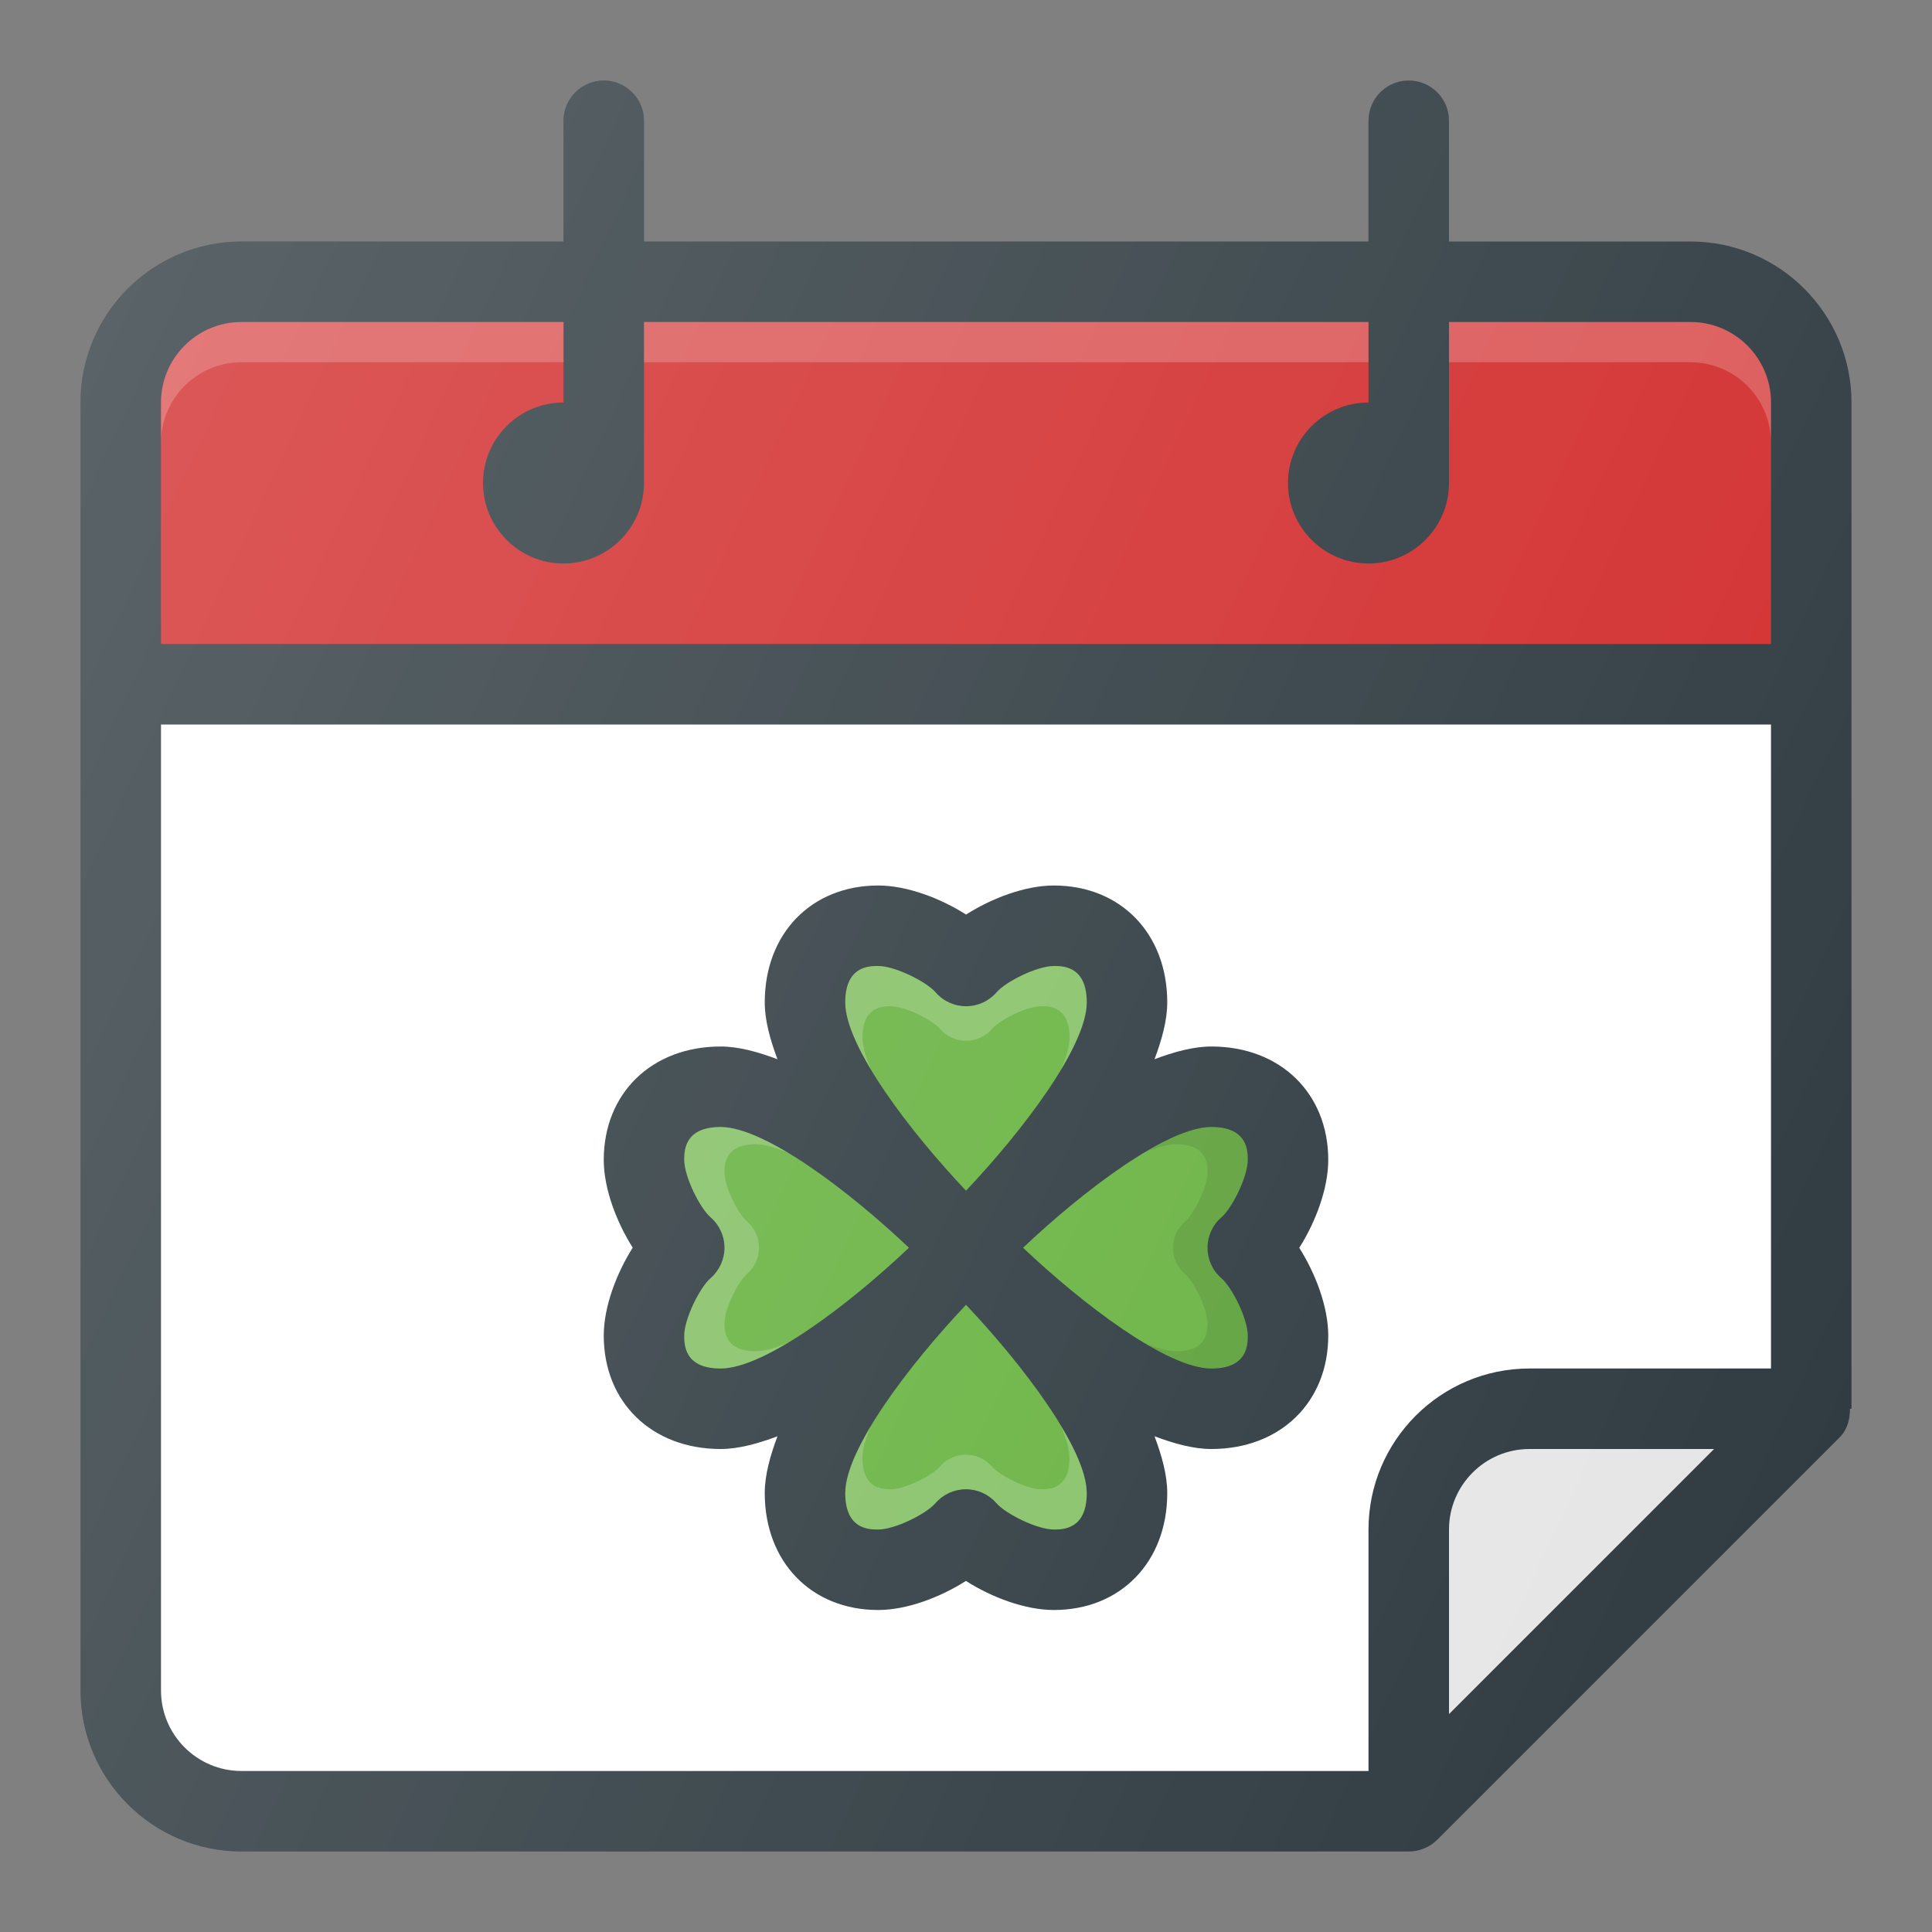 <?xml version="1.0" ?><svg enable-background="new 0 0 24 24" id="Layer_1" version="1.1" viewBox="0 0 24 24" xml:space="preserve" xmlns="http://www.w3.org/2000/svg" xmlns:xlink="http://www.w3.org/1999/xlink"><rect x="0" y="0" width="24" height="24" fill="#808080" stroke="none"/><g><path d="M23,5c0-1.103-0.897-2-2-2h-3V1.5C18,1.224,17.776,1,17.5,1S17,1.224,17,1.5V3H8V1.5   C8,1.224,7.776,1,7.5,1S7,1.224,7,1.5V3H3C1.897,3,1,3.897,1,5v16c0,1.103,0.897,2,2,2h14.499   v-0L17.5,23c0.13,0,0.258-0.051,0.354-0.146l5-5   c0.095-0.096,0.127-0.223,0.127-0.354H23V5z" fill="#303C42"/><path d="M17,19v3H3c-0.552,0-1-0.449-1-1V9h20v8h-3C17.897,17,17,17.897,17,19z" fill="#FFFFFF"/><path d="M3,4h4v1C6.448,5,6,5.449,6,6s0.448,1,1,1s1-0.449,1-1V4h9v1c-0.552,0-1,0.449-1,1   s0.448,1,1,1s1-0.449,1-1V4h3c0.552,0,1,0.449,1,1v3H2V5C2,4.449,2.448,4,3,4z" fill="#D32F2F"/><rect fill="#FFFFFF" height="0.5" opacity="0.2" width="9" x="8" y="4"/><path d="M3,4.5h4V4H3C2.448,4,2,4.449,2,5v0.5C2,4.949,2.448,4.5,3,4.5z" fill="#FFFFFF" opacity="0.2"/><path d="M21,4h-3v0.5h3c0.552,0,1,0.449,1,1V5C22,4.449,21.552,4,21,4z" fill="#FFFFFF" opacity="0.2"/><path d="M18,21.293V19c0-0.551,0.448-1,1-1h2.293L18,21.293z" fill="#E6E6E6"/><g><path d="M15.048,13c-0.224,0-0.463,0.067-0.706,0.158    C14.433,12.915,14.5,12.676,14.5,12.452C14.5,11.597,13.921,11,13.091,11    c-0.356,0-0.771,0.158-1.09,0.361C11.682,11.158,11.266,11,10.909,11    C10.079,11,9.5,11.597,9.5,12.452c0,0.224,0.067,0.463,0.158,0.706    C9.415,13.067,9.176,13,8.952,13C8.097,13,7.5,13.58,7.5,14.409    c0,0.356,0.158,0.771,0.36,1.09C7.658,15.818,7.5,16.234,7.5,16.591    C7.5,17.42,8.097,18,8.952,18c0.224,0,0.463-0.067,0.706-0.158    C9.567,18.085,9.5,18.324,9.5,18.548C9.5,19.403,10.079,20,10.909,20    c0.356,0,0.771-0.158,1.09-0.361C12.318,19.842,12.734,20,13.091,20    C13.921,20,14.5,19.403,14.5,18.548c0-0.224-0.067-0.463-0.158-0.706    C14.585,17.933,14.824,18,15.048,18C15.903,18,16.5,17.42,16.5,16.591    c0-0.356-0.158-0.771-0.36-1.09C16.342,15.182,16.5,14.766,16.5,14.409    C16.5,13.58,15.903,13,15.048,13z" fill="#303C42"/><path d="M10.909,12c0.207,0,0.597,0.193,0.715,0.329    C11.719,12.438,11.856,12.5,12.001,12.5c0,0,0,0,0.001,0c0.145,0,0.282-0.063,0.377-0.172    C12.496,12.192,12.885,12,13.091,12C13.203,12,13.5,12,13.5,12.452    c0,0.547-0.792,1.591-1.5,2.339c-0.708-0.748-1.5-1.792-1.5-2.339    C10.5,12,10.797,12,10.909,12z" fill="#69B342"/><path d="M8.5,16.591c0-0.207,0.192-0.596,0.328-0.714    C8.937,15.782,9,15.645,9,15.5s-0.063-0.283-0.172-0.377    C8.692,15.004,8.5,14.616,8.5,14.409C8.5,14.297,8.5,14,8.952,14    C9.5,14,10.544,14.792,11.291,15.5C10.544,16.208,9.5,17,8.952,17C8.5,17,8.5,16.703,8.5,16.591z    " fill="#69B342"/><path d="M13.091,19c-0.207,0-0.597-0.193-0.715-0.329    C12.281,18.562,12.144,18.5,11.999,18.5c0,0,0,0-0.001,0c-0.145,0-0.282,0.063-0.377,0.172    C11.504,18.808,11.115,19,10.909,19C10.797,19,10.5,19,10.5,18.548    c0-0.547,0.792-1.591,1.5-2.339c0.708,0.748,1.5,1.792,1.5,2.339    C13.5,19,13.203,19,13.091,19z" fill="#69B342"/><path d="M10.714,12.888C10.714,12.5,10.969,12.5,11.065,12.5    c0.177,0,0.511,0.165,0.613,0.282c0.081,0.093,0.199,0.147,0.323,0.147    c0,0,0,0,0.001,0c0.124,0,0.242-0.054,0.323-0.148C12.425,12.665,12.758,12.5,12.935,12.5    c0.096,0,0.351,0,0.351,0.388c0,0.113-0.041,0.252-0.109,0.405    C13.372,12.967,13.5,12.67,13.5,12.452C13.5,12,13.203,12,13.091,12    c-0.206,0-0.595,0.192-0.712,0.328C12.284,12.437,12.146,12.5,12.002,12.5    c-0.001,0-0.001,0-0.001,0c-0.145,0-0.282-0.062-0.377-0.171    C11.506,12.193,11.116,12,10.909,12C10.797,12,10.5,12,10.5,12.452    c0,0.218,0.128,0.515,0.324,0.84C10.755,13.139,10.714,13.001,10.714,12.888z" fill="#FFFFFF" opacity="0.2"/><path d="M13.176,17.708c0.068,0.153,0.109,0.291,0.109,0.404    C13.286,18.5,13.031,18.5,12.935,18.5c-0.177,0-0.511-0.165-0.613-0.282    c-0.081-0.093-0.199-0.147-0.323-0.147c0,0,0,0-0.001,0    c-0.124,0-0.242,0.054-0.323,0.148C11.575,18.335,11.242,18.5,11.065,18.5    c-0.096,0-0.351,0-0.351-0.388c0-0.113,0.041-0.252,0.109-0.404    C10.628,18.033,10.5,18.33,10.5,18.548C10.5,19,10.797,19,10.909,19    c0.206,0,0.595-0.192,0.712-0.328C11.716,18.563,11.854,18.5,11.998,18.5    c0.001,0,0.001,0,0.001,0c0.145,0,0.282,0.062,0.377,0.171    C12.494,18.807,12.884,19,13.091,19C13.203,19,13.5,19,13.5,18.548    C13.5,18.33,13.372,18.033,13.176,17.708z" fill="#FFFFFF" opacity="0.2"/><path d="M15.172,15.878C15.308,15.996,15.5,16.384,15.5,16.591    C15.5,16.703,15.5,17,15.048,17C14.5,17,13.456,16.208,12.709,15.5    C13.456,14.792,14.5,14,15.048,14C15.5,14,15.5,14.297,15.5,14.409    c0,0.207-0.192,0.596-0.328,0.714C15.062,15.218,15,15.355,15,15.5    S15.062,15.783,15.172,15.878z" fill="#69B342"/><path d="M14.612,14.214C15,14.214,15,14.469,15,14.565    c0,0.177-0.165,0.511-0.282,0.613c-0.093,0.081-0.147,0.199-0.147,0.323    c0,0,0,0,0,0.001c0,0.124,0.054,0.242,0.148,0.323C14.835,15.925,15,16.258,15,16.435    c0,0.096,0,0.351-0.388,0.351c-0.113,0-0.252-0.041-0.405-0.109    C14.533,16.872,14.83,17,15.048,17C15.5,17,15.5,16.703,15.5,16.591    c0-0.206-0.192-0.595-0.328-0.712C15.063,15.784,15,15.646,15,15.502    c0-0.001,0-0.001,0-0.001c0-0.145,0.062-0.282,0.171-0.377    C15.307,15.006,15.5,14.616,15.5,14.409C15.5,14.297,15.5,14,15.048,14    c-0.218,0-0.515,0.128-0.84,0.324C14.361,14.255,14.499,14.214,14.612,14.214z" opacity="0.1"/><path d="M9.792,16.676c-0.153,0.068-0.291,0.109-0.404,0.109    C9,16.786,9,16.531,9,16.435c0-0.177,0.165-0.511,0.282-0.613    C9.375,15.741,9.429,15.623,9.429,15.499c0,0,0,0,0-0.001    c0-0.124-0.054-0.242-0.148-0.323C9.165,15.075,9,14.742,9,14.565    c0-0.096,0-0.351,0.388-0.351c0.113,0,0.252,0.041,0.404,0.109    C9.467,14.128,9.17,14,8.952,14C8.5,14,8.5,14.297,8.5,14.409    c0,0.206,0.192,0.595,0.328,0.712C8.937,15.216,9,15.354,9,15.498    c0,0.001,0,0.001,0,0.001c0,0.145-0.063,0.282-0.171,0.377    C8.693,15.994,8.5,16.384,8.5,16.591C8.5,16.703,8.5,17,8.952,17    C9.17,17,9.467,16.872,9.792,16.676z" fill="#FFFFFF" opacity="0.2"/></g><linearGradient gradientUnits="userSpaceOnUse" id="SVGID_1_" x1="-0.228" x2="22.836" y1="7.191" y2="17.947"><stop offset="0" style="stop-color:#FFFFFF;stop-opacity:0.2"/><stop offset="1" style="stop-color:#FFFFFF;stop-opacity:0"/></linearGradient><path d="M23,5c0-1.103-0.897-2-2-2h-3V1.5C18,1.224,17.776,1,17.5,1S17,1.224,17,1.5V3   H8V1.5C8,1.224,7.776,1,7.5,1S7,1.224,7,1.5V3H3C1.897,3,1,3.897,1,5v16c0,1.103,0.897,2,2,2   h14.499v-0L17.5,23c0.13,0,0.258-0.051,0.354-0.146l5-5   c0.095-0.096,0.127-0.223,0.127-0.354H23V5z" fill="url(#SVGID_1_)"/></g><g/><g/><g/><g/><g/><g/><g/><g/><g/><g/><g/><g/><g/><g/><g/></svg>